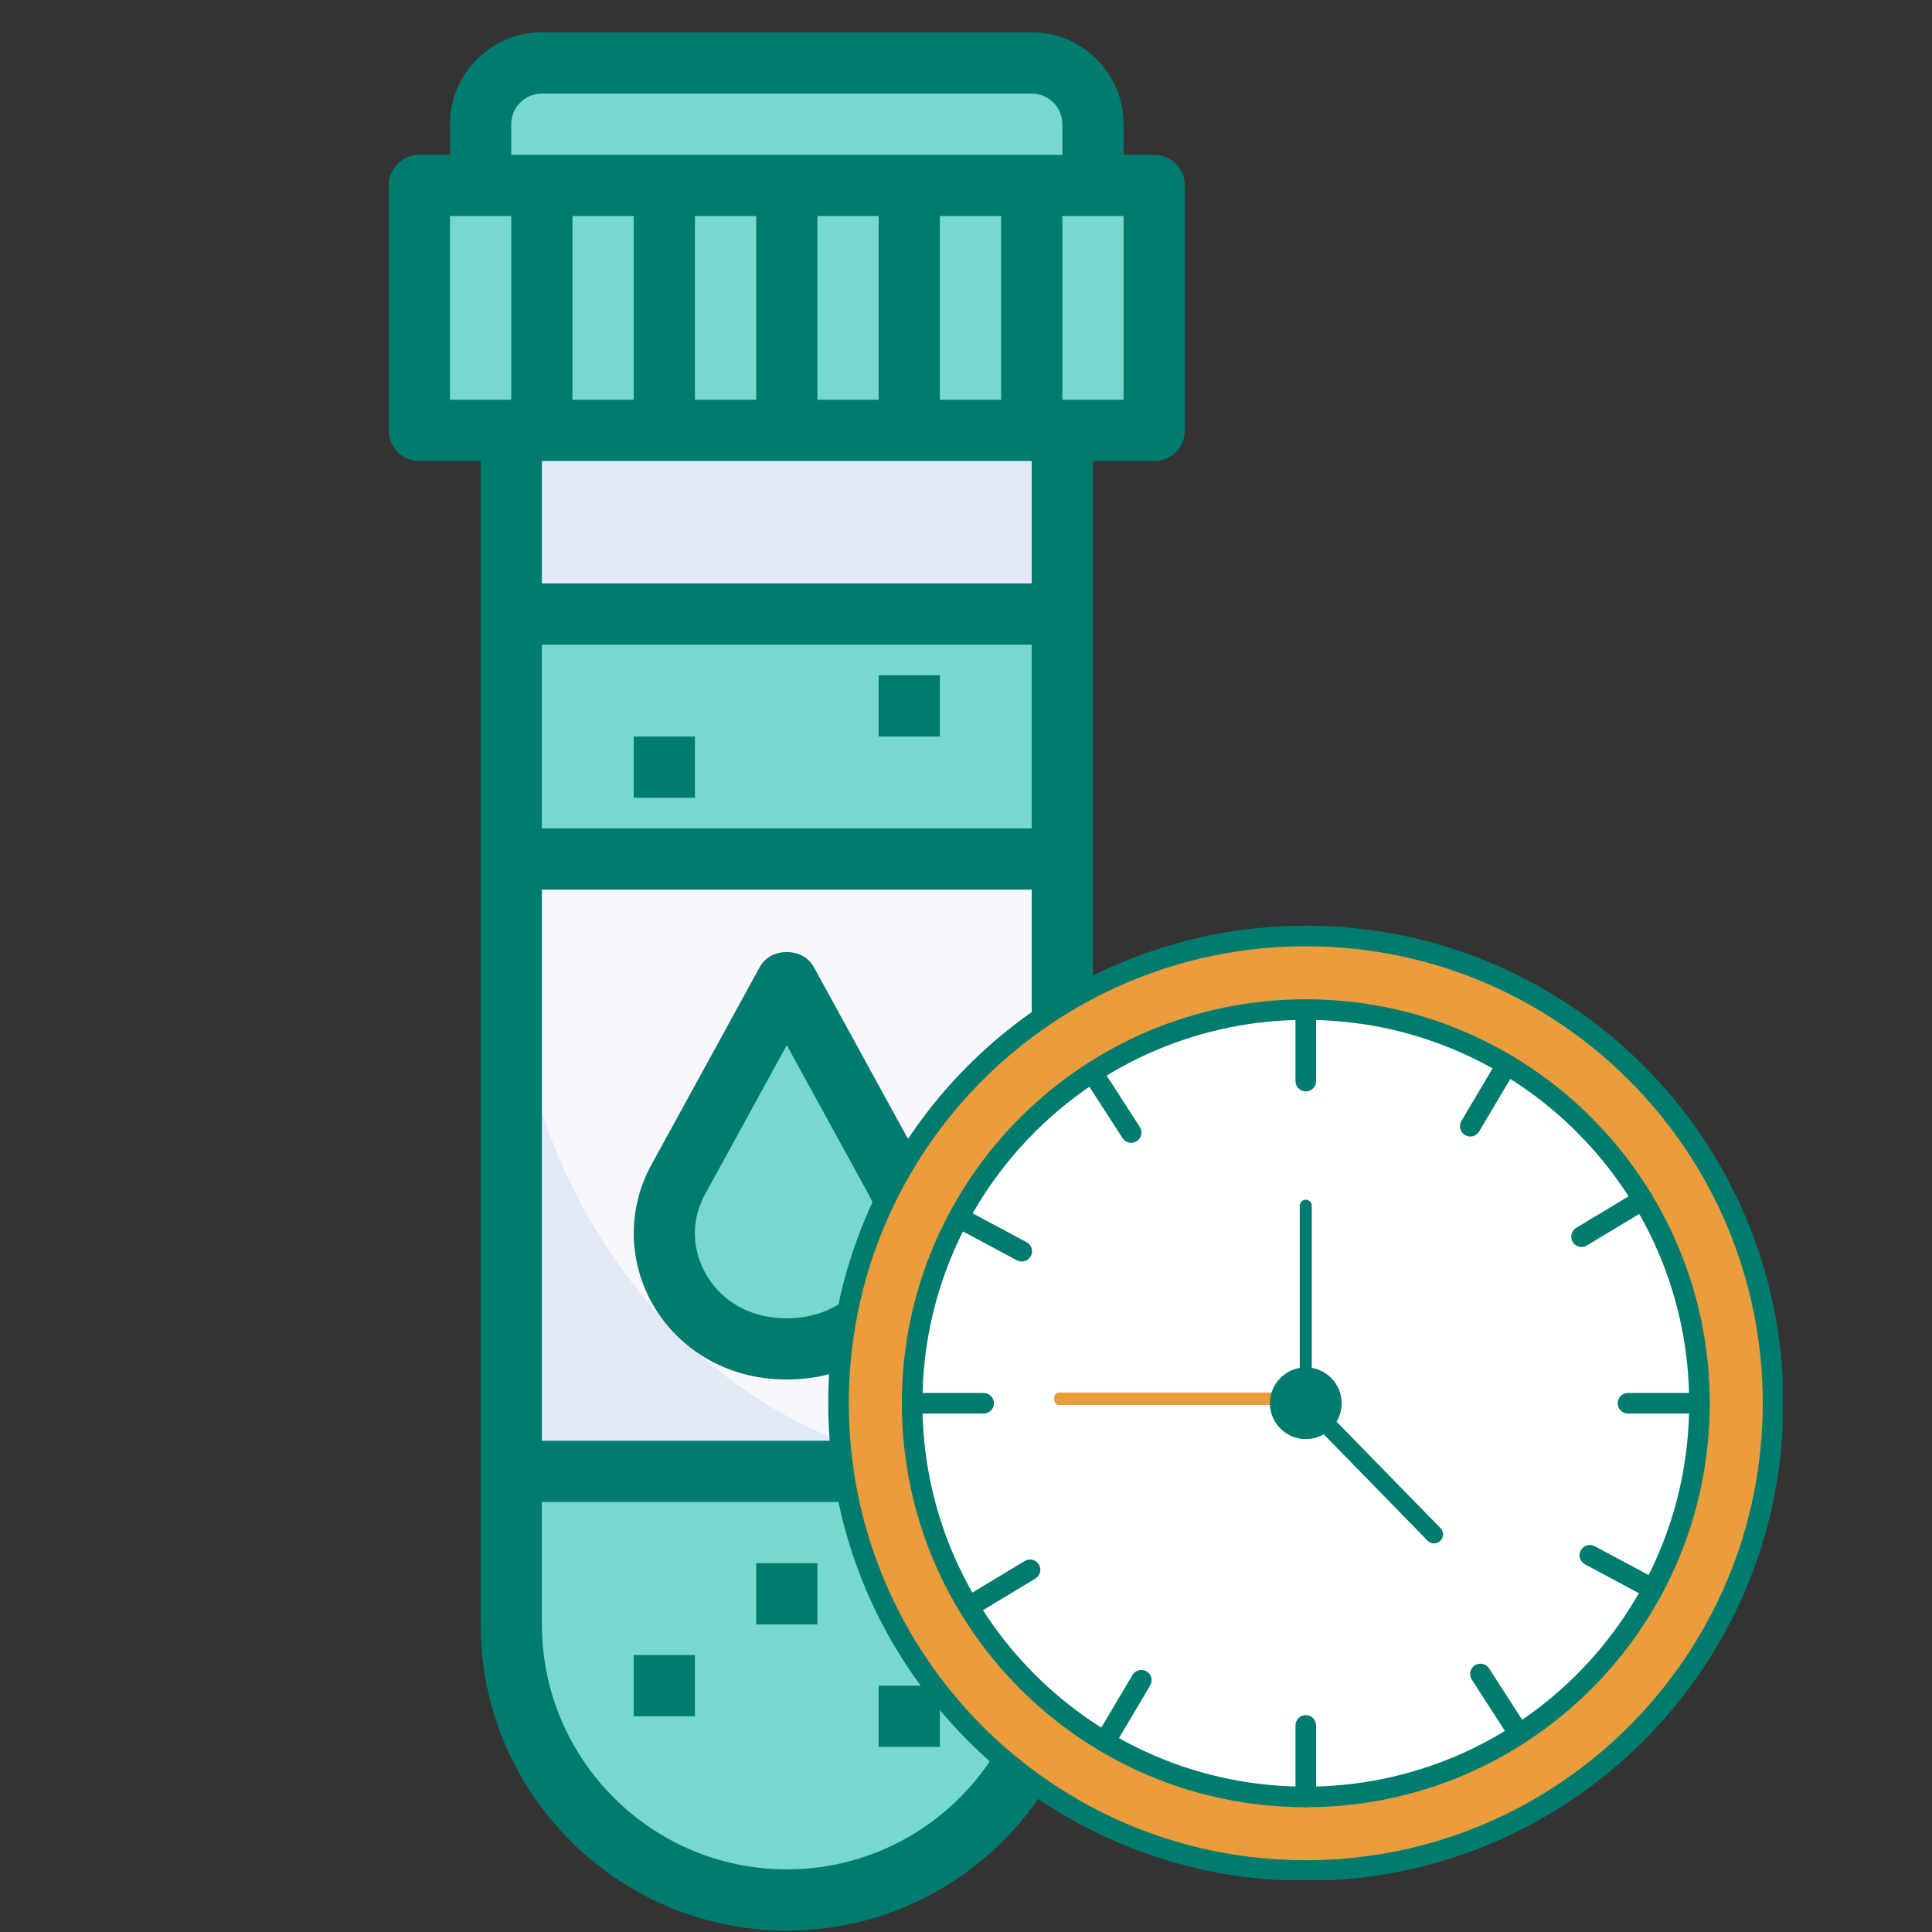 <svg xmlns="http://www.w3.org/2000/svg" xmlns:xlink="http://www.w3.org/1999/xlink" width="500" zoomAndPan="magnify" viewBox="0 0 375 375" height="500" preserveAspectRatio="xMidYMid meet" version="1.0"><rect x="0" y="0" width="375" height="375" fill="#333333" stroke="none"/><defs><clipPath id="c005303d26"><path d="M 75.461 6.008 L 229.961 6.008 L 229.961 375 L 75.461 375 Z M 75.461 6.008 " clip-rule="nonzero"/></clipPath><clipPath id="68719761e5"><path d="M 160.773 179.691 L 346.023 179.691 L 346.023 364.941 L 160.773 364.941 Z M 160.773 179.691 " clip-rule="nonzero"/></clipPath></defs><path fill="#e3e8f6" d="M 99.23 83.535 L 99.23 315.301 C 99.23 344.844 123.176 368.785 152.715 368.785 C 182.258 368.785 206.203 344.844 206.203 315.301 L 206.203 83.535 Z M 99.23 83.535 " fill-opacity="1" fill-rule="nonzero"/><path fill="#77d8ce" d="M 99.23 315.301 C 99.23 344.844 123.176 368.785 152.715 368.785 C 182.258 368.785 206.203 344.844 206.203 315.301 L 206.203 119.191 L 99.23 119.191 Z M 99.23 315.301 " fill-opacity="1" fill-rule="nonzero"/><path fill="#e3e8f6" d="M 99.23 166.73 L 206.203 166.73 L 206.203 285.586 L 99.23 285.586 Z M 99.23 166.73 " fill-opacity="1" fill-rule="nonzero"/><path fill="#f8f7fe" d="M 206.203 166.73 L 99.23 166.73 L 99.23 178.617 C 99.23 237.695 141.801 285.586 194.316 285.586 C 198.352 285.586 202.297 285.211 206.203 284.668 Z M 206.203 166.73 " fill-opacity="1" fill-rule="nonzero"/><path fill="#77d8ce" d="M 81.402 35.992 L 224.031 35.992 L 224.031 83.535 L 81.402 83.535 Z M 81.402 35.992 " fill-opacity="1" fill-rule="nonzero"/><path fill="#77d8ce" d="M 105.176 83.535 C 101.895 83.535 99.23 80.871 99.23 77.59 L 99.23 41.934 C 99.23 38.652 101.895 35.992 105.176 35.992 C 108.453 35.992 111.117 38.652 111.117 41.934 L 111.117 77.59 C 111.117 80.871 108.453 83.535 105.176 83.535 Z M 105.176 83.535 " fill-opacity="1" fill-rule="nonzero"/><path fill="#77d8ce" d="M 128.945 83.535 C 125.664 83.535 123.004 80.871 123.004 77.59 L 123.004 41.934 C 123.004 38.652 125.664 35.992 128.945 35.992 C 132.227 35.992 134.887 38.652 134.887 41.934 L 134.887 77.59 C 134.887 80.871 132.227 83.535 128.945 83.535 Z M 128.945 83.535 " fill-opacity="1" fill-rule="nonzero"/><path fill="#77d8ce" d="M 152.715 83.535 C 149.438 83.535 146.773 80.871 146.773 77.59 L 146.773 41.934 C 146.773 38.652 149.438 35.992 152.715 35.992 C 155.996 35.992 158.66 38.652 158.66 41.934 L 158.66 77.59 C 158.66 80.871 155.996 83.535 152.715 83.535 Z M 152.715 83.535 " fill-opacity="1" fill-rule="nonzero"/><path fill="#77d8ce" d="M 176.488 83.535 C 173.207 83.535 170.543 80.871 170.543 77.59 L 170.543 41.934 C 170.543 38.652 173.207 35.992 176.488 35.992 C 179.77 35.992 182.43 38.652 182.43 41.934 L 182.43 77.59 C 182.43 80.871 179.77 83.535 176.488 83.535 Z M 176.488 83.535 " fill-opacity="1" fill-rule="nonzero"/><path fill="#77d8ce" d="M 200.258 83.535 C 196.977 83.535 194.316 80.871 194.316 77.59 L 194.316 41.934 C 194.316 38.652 196.977 35.992 200.258 35.992 C 203.539 35.992 206.203 38.652 206.203 41.934 L 206.203 77.59 C 206.203 80.871 203.539 83.535 200.258 83.535 Z M 200.258 83.535 " fill-opacity="1" fill-rule="nonzero"/><path fill="#77d8ce" d="M 200.258 12.219 L 105.176 12.219 C 98.609 12.219 93.289 17.539 93.289 24.105 L 93.289 35.992 L 212.145 35.992 L 212.145 24.105 C 212.145 17.539 206.824 12.219 200.258 12.219 Z M 200.258 12.219 " fill-opacity="1" fill-rule="nonzero"/><path fill="#77d8ce" d="M 173.812 228.996 C 181.301 242.652 172.383 259.898 155.758 261.656 C 154.762 261.762 153.746 261.816 152.715 261.816 C 151.688 261.816 150.672 261.762 149.68 261.656 C 133.051 259.898 124.137 242.652 131.625 228.996 L 152.715 190.504 Z M 173.812 228.996 " fill-opacity="1" fill-rule="nonzero"/><path fill="#77d8ce" d="M 123.004 321.242 L 134.887 321.242 L 134.887 333.129 L 123.004 333.129 Z M 123.004 321.242 " fill-opacity="1" fill-rule="nonzero"/><path fill="#77d8ce" d="M 170.543 327.188 L 182.43 327.188 L 182.43 339.07 L 170.543 339.07 Z M 170.543 327.188 " fill-opacity="1" fill-rule="nonzero"/><path fill="#77d8ce" d="M 146.773 303.414 L 158.66 303.414 L 158.66 315.301 L 146.773 315.301 Z M 146.773 303.414 " fill-opacity="1" fill-rule="nonzero"/><path fill="#77d8ce" d="M 123.004 142.961 L 134.887 142.961 L 134.887 154.848 L 123.004 154.848 Z M 123.004 142.961 " fill-opacity="1" fill-rule="nonzero"/><path fill="#77d8ce" d="M 170.543 131.074 L 182.43 131.074 L 182.43 142.961 L 170.543 142.961 Z M 170.543 131.074 " fill-opacity="1" fill-rule="nonzero"/><path fill="#77d8ce" d="M 152.715 190.504 L 134.18 224.324 C 141.086 239.965 154.238 251.516 170.035 254.852 C 176.594 248.176 178.668 237.844 173.812 228.988 Z M 152.715 190.504 " fill-opacity="1" fill-rule="nonzero"/><g clip-path="url(#c005303d26)"><path fill="#007c6f" d="M 224.031 30.047 L 218.086 30.047 L 218.086 24.105 C 218.086 14.277 210.09 6.277 200.258 6.277 L 105.176 6.277 C 95.344 6.277 87.348 14.277 87.348 24.105 L 87.348 30.047 L 81.402 30.047 C 78.117 30.047 75.461 32.703 75.461 35.992 L 75.461 83.535 C 75.461 86.82 78.117 89.477 81.402 89.477 L 93.289 89.477 L 93.289 315.301 C 93.289 348.07 119.949 374.73 152.715 374.73 C 185.484 374.73 212.145 348.07 212.145 315.301 L 212.145 89.477 L 224.031 89.477 C 227.316 89.477 229.973 86.82 229.973 83.535 L 229.973 35.992 C 229.973 32.703 227.316 30.047 224.031 30.047 Z M 99.23 24.105 C 99.23 20.824 101.895 18.164 105.176 18.164 L 200.258 18.164 C 203.539 18.164 206.203 20.824 206.203 24.105 L 206.203 30.047 L 99.23 30.047 Z M 182.43 77.59 L 182.43 41.934 L 194.316 41.934 L 194.316 77.59 Z M 123.004 41.934 L 123.004 77.59 L 111.117 77.59 L 111.117 41.934 Z M 134.887 41.934 L 146.773 41.934 L 146.773 77.59 L 134.887 77.59 Z M 158.66 41.934 L 170.543 41.934 L 170.543 77.59 L 158.66 77.59 Z M 87.348 41.934 L 99.23 41.934 L 99.23 77.59 L 87.348 77.59 Z M 105.176 172.676 L 200.258 172.676 L 200.258 279.645 L 105.176 279.645 Z M 105.176 160.789 L 105.176 125.133 L 200.258 125.133 L 200.258 160.789 Z M 152.715 362.844 C 126.504 362.844 105.176 341.516 105.176 315.301 L 105.176 291.531 L 200.258 291.531 L 200.258 315.301 C 200.258 341.516 178.93 362.844 152.715 362.844 Z M 200.258 113.246 L 105.176 113.246 L 105.176 89.477 L 200.258 89.477 Z M 218.086 77.59 L 206.203 77.59 L 206.203 41.934 L 218.086 41.934 Z M 218.086 77.59 " fill-opacity="1" fill-rule="nonzero"/></g><path fill="#007c6f" d="M 179.023 226.137 L 157.93 187.645 C 155.836 183.836 149.598 183.836 147.504 187.645 L 126.406 226.137 C 121.961 234.246 121.879 244.016 126.199 252.266 C 130.664 260.805 139.203 266.516 149.027 267.559 C 150.234 267.695 151.469 267.758 152.715 267.758 C 153.965 267.758 155.199 267.695 156.383 267.562 C 166.223 266.523 174.77 260.805 179.234 252.273 C 183.547 244.02 183.469 234.246 179.023 226.137 Z M 168.695 246.762 C 166.047 251.84 161.102 255.113 155.105 255.75 C 153.523 255.922 151.926 255.922 150.297 255.75 C 144.324 255.117 139.383 251.844 136.73 246.762 C 134.223 241.973 134.258 236.535 136.832 231.848 L 152.715 202.863 L 168.602 231.848 C 171.168 236.535 171.203 241.973 168.695 246.762 Z M 168.695 246.762 " fill-opacity="1" fill-rule="nonzero"/><path fill="#007c6f" d="M 123.004 321.242 L 134.887 321.242 L 134.887 333.129 L 123.004 333.129 Z M 123.004 321.242 " fill-opacity="1" fill-rule="nonzero"/><path fill="#007c6f" d="M 170.543 327.188 L 182.43 327.188 L 182.43 339.07 L 170.543 339.07 Z M 170.543 327.188 " fill-opacity="1" fill-rule="nonzero"/><path fill="#007c6f" d="M 146.773 303.414 L 158.66 303.414 L 158.66 315.301 L 146.773 315.301 Z M 146.773 303.414 " fill-opacity="1" fill-rule="nonzero"/><path fill="#007c6f" d="M 123.004 142.961 L 134.887 142.961 L 134.887 154.848 L 123.004 154.848 Z M 123.004 142.961 " fill-opacity="1" fill-rule="nonzero"/><path fill="#007c6f" d="M 170.543 131.074 L 182.43 131.074 L 182.43 142.961 L 170.543 142.961 Z M 170.543 131.074 " fill-opacity="1" fill-rule="nonzero"/><path fill="#eb9c3d" d="M 344.148 272.371 C 344.148 322.461 303.543 363.066 253.453 363.066 C 203.363 363.066 162.754 322.461 162.754 272.371 C 162.754 222.281 203.363 181.676 253.453 181.676 C 303.543 181.676 344.148 222.281 344.148 272.371 " fill-opacity="1" fill-rule="nonzero"/><g clip-path="url(#68719761e5)"><path fill="#007c6f" d="M 344.148 272.371 L 342.152 272.371 C 342.152 296.871 332.227 319.035 316.172 335.094 C 300.113 351.148 277.953 361.07 253.453 361.07 C 228.953 361.07 206.789 351.148 190.73 335.094 C 174.676 319.035 164.754 296.871 164.75 272.371 C 164.754 247.871 174.676 225.707 190.73 209.652 C 206.789 193.598 228.953 183.672 253.453 183.672 C 277.953 183.672 300.113 193.598 316.172 209.652 C 332.227 225.707 342.152 247.871 342.152 272.371 L 346.145 272.371 C 346.148 246.781 335.766 223.594 318.996 206.828 C 302.227 190.059 279.043 179.68 253.453 179.68 C 227.863 179.68 204.676 190.059 187.906 206.828 C 171.137 223.594 160.758 246.781 160.758 272.371 C 160.758 297.961 171.137 321.148 187.906 337.914 C 204.676 354.688 227.863 365.066 253.453 365.066 C 279.043 365.066 302.227 354.688 318.996 337.914 C 335.766 321.148 346.148 297.961 346.145 272.371 L 344.148 272.371 " fill-opacity="1" fill-rule="nonzero"/></g><path fill="#ffffff" d="M 329.863 272.371 C 329.863 314.574 295.652 348.781 253.453 348.781 C 211.254 348.781 177.039 314.574 177.039 272.371 C 177.039 230.172 211.254 195.957 253.453 195.957 C 295.652 195.957 329.863 230.172 329.863 272.371 " fill-opacity="1" fill-rule="nonzero"/><path fill="#007c6f" d="M 329.863 272.371 L 327.867 272.371 C 327.867 292.926 319.539 311.516 306.07 324.992 C 292.598 338.461 274.008 346.785 253.453 346.785 C 232.898 346.785 214.309 338.461 200.836 324.992 C 187.363 311.516 179.039 292.926 179.039 272.371 C 179.039 251.816 187.363 233.227 200.836 219.754 C 214.309 206.281 232.898 197.957 253.453 197.957 C 274.008 197.957 292.598 206.281 306.07 219.754 C 319.539 233.227 327.867 251.816 327.867 272.371 L 331.859 272.371 C 331.859 250.727 323.078 231.113 308.895 216.93 C 294.711 202.742 275.098 193.961 253.453 193.965 C 231.809 193.961 212.191 202.742 198.008 216.93 C 183.824 231.113 175.043 250.727 175.047 272.371 C 175.043 294.016 183.824 313.629 198.008 327.812 C 212.191 342 231.809 350.781 253.453 350.777 C 275.098 350.781 294.711 342 308.895 327.812 C 323.078 313.629 331.859 294.016 331.859 272.371 L 329.863 272.371 " fill-opacity="1" fill-rule="nonzero"/><path fill="#ffffff" d="M 318.863 232.867 L 306.977 240.047 " fill-opacity="1" fill-rule="nonzero"/><path fill="#007c6f" d="M 317.828 231.16 L 305.941 238.336 C 305 238.906 304.695 240.137 305.266 241.078 C 305.836 242.02 307.062 242.324 308.008 241.754 L 319.895 234.578 C 320.836 234.008 321.141 232.781 320.57 231.836 C 320 230.891 318.773 230.59 317.828 231.16 " fill-opacity="1" fill-rule="nonzero"/><path fill="#ffffff" d="M 199.93 304.695 L 188.047 311.871 " fill-opacity="1" fill-rule="nonzero"/><path fill="#007c6f" d="M 198.898 302.984 L 187.012 310.164 C 186.07 310.734 185.766 311.961 186.336 312.906 C 186.906 313.848 188.133 314.152 189.078 313.582 L 200.961 306.402 C 201.906 305.836 202.211 304.605 201.641 303.66 C 201.07 302.719 199.84 302.414 198.898 302.984 " fill-opacity="1" fill-rule="nonzero"/><path fill="#ffffff" d="M 292.461 206.668 L 285.371 218.605 " fill-opacity="1" fill-rule="nonzero"/><path fill="#007c6f" d="M 290.742 205.645 L 283.656 217.586 C 283.094 218.535 283.406 219.762 284.352 220.324 C 285.301 220.887 286.527 220.574 287.09 219.625 L 294.18 207.684 C 294.742 206.738 294.43 205.512 293.48 204.949 C 292.531 204.387 291.305 204.699 290.742 205.645 " fill-opacity="1" fill-rule="nonzero"/><path fill="#ffffff" d="M 221.531 326.133 L 214.441 338.07 " fill-opacity="1" fill-rule="nonzero"/><path fill="#007c6f" d="M 219.816 325.113 L 212.727 337.055 C 212.164 338.004 212.477 339.227 213.426 339.789 C 214.371 340.352 215.598 340.043 216.16 339.094 L 223.25 327.152 C 223.812 326.207 223.5 324.98 222.551 324.418 C 221.602 323.855 220.379 324.168 219.816 325.113 " fill-opacity="1" fill-rule="nonzero"/><path fill="#007c6f" d="M 329.863 270.371 L 315.98 270.371 C 314.879 270.371 313.984 271.266 313.984 272.371 C 313.984 273.473 314.879 274.367 315.98 274.367 L 329.863 274.367 C 330.969 274.367 331.859 273.473 331.859 272.371 C 331.859 271.266 330.969 270.371 329.863 270.371 " fill-opacity="1" fill-rule="nonzero"/><path fill="#007c6f" d="M 190.93 270.371 L 177.039 270.371 C 175.938 270.371 175.047 271.266 175.047 272.371 C 175.047 273.473 175.938 274.367 177.039 274.367 L 190.93 274.367 C 192.031 274.367 192.926 273.473 192.926 272.371 C 192.926 271.266 192.031 270.371 190.93 270.371 " fill-opacity="1" fill-rule="nonzero"/><path fill="#ffffff" d="M 186.082 236.316 L 198.324 242.871 " fill-opacity="1" fill-rule="nonzero"/><path fill="#007c6f" d="M 185.141 238.082 L 197.383 244.629 C 198.355 245.152 199.566 244.785 200.082 243.812 C 200.605 242.84 200.238 241.629 199.266 241.109 L 187.023 234.559 C 186.051 234.039 184.84 234.406 184.324 235.379 C 183.801 236.348 184.168 237.559 185.141 238.082 " fill-opacity="1" fill-rule="nonzero"/><path fill="#ffffff" d="M 308.582 301.871 L 320.824 308.422 " fill-opacity="1" fill-rule="nonzero"/><path fill="#007c6f" d="M 307.641 303.633 L 319.883 310.184 C 320.852 310.703 322.062 310.336 322.586 309.363 C 323.102 308.391 322.738 307.184 321.766 306.664 L 309.523 300.113 C 308.551 299.594 307.344 299.957 306.82 300.93 C 306.301 301.902 306.668 303.113 307.641 303.633 " fill-opacity="1" fill-rule="nonzero"/><path fill="#ffffff" d="M 212.035 208.16 L 219.562 219.828 " fill-opacity="1" fill-rule="nonzero"/><path fill="#007c6f" d="M 210.355 209.242 L 217.883 220.91 C 218.48 221.836 219.719 222.102 220.645 221.504 C 221.57 220.906 221.84 219.672 221.238 218.746 L 213.711 207.078 C 213.113 206.148 211.879 205.883 210.953 206.48 C 210.027 207.078 209.762 208.312 210.355 209.242 " fill-opacity="1" fill-rule="nonzero"/><path fill="#ffffff" d="M 287.344 324.914 L 294.871 336.582 " fill-opacity="1" fill-rule="nonzero"/><path fill="#007c6f" d="M 285.668 325.996 L 293.191 337.664 C 293.789 338.59 295.027 338.859 295.953 338.258 C 296.879 337.66 297.145 336.426 296.551 335.5 L 289.023 323.832 C 288.422 322.906 287.188 322.641 286.262 323.238 C 285.336 323.836 285.07 325.07 285.668 325.996 " fill-opacity="1" fill-rule="nonzero"/><path fill="#007c6f" d="M 251.453 195.957 L 251.453 209.844 C 251.453 210.949 252.348 211.844 253.453 211.844 C 254.555 211.844 255.449 210.949 255.449 209.844 L 255.449 195.957 C 255.449 194.855 254.555 193.965 253.453 193.965 C 252.348 193.965 251.453 194.855 251.453 195.957 " fill-opacity="1" fill-rule="nonzero"/><path fill="#007c6f" d="M 251.453 334.898 L 251.453 348.781 C 251.453 349.883 252.348 350.777 253.453 350.777 C 254.555 350.777 255.449 349.883 255.449 348.781 L 255.449 334.898 C 255.449 333.793 254.555 332.902 253.453 332.902 C 252.348 332.902 251.453 333.793 251.453 334.898 " fill-opacity="1" fill-rule="nonzero"/><path fill="#007c6f" d="M 254.617 268.875 C 254.617 269.52 254.098 270.039 253.453 270.039 C 252.809 270.039 252.285 269.52 252.285 268.875 L 252.285 234.035 C 252.285 233.391 252.809 232.867 253.453 232.867 C 254.098 232.867 254.617 233.391 254.617 234.035 L 254.617 268.875 " fill-opacity="1" fill-rule="nonzero"/><path fill="#007c6f" d="M 279.57 299.078 C 278.879 299.75 277.77 299.738 277.094 299.047 L 253.949 275.34 C 253.277 274.648 253.289 273.543 253.977 272.867 C 254.668 272.191 255.777 272.207 256.449 272.898 L 279.598 296.605 C 280.273 297.297 280.262 298.402 279.57 299.078 " fill-opacity="1" fill-rule="nonzero"/><path fill="#eb9c3d" d="M 254.617 271.496 C 254.617 272.16 254.223 272.699 253.742 272.699 L 205.457 272.699 C 204.973 272.699 204.578 272.16 204.578 271.496 C 204.578 270.832 204.973 270.293 205.457 270.293 L 253.742 270.293 C 254.223 270.293 254.617 270.832 254.617 271.496 " fill-opacity="1" fill-rule="nonzero"/><path fill="#007c6f" d="M 260.41 272.371 C 260.41 276.215 257.297 279.328 253.453 279.328 C 249.609 279.328 246.492 276.215 246.492 272.371 C 246.492 268.527 249.609 265.41 253.453 265.41 C 257.297 265.41 260.41 268.527 260.41 272.371 " fill-opacity="1" fill-rule="nonzero"/></svg>